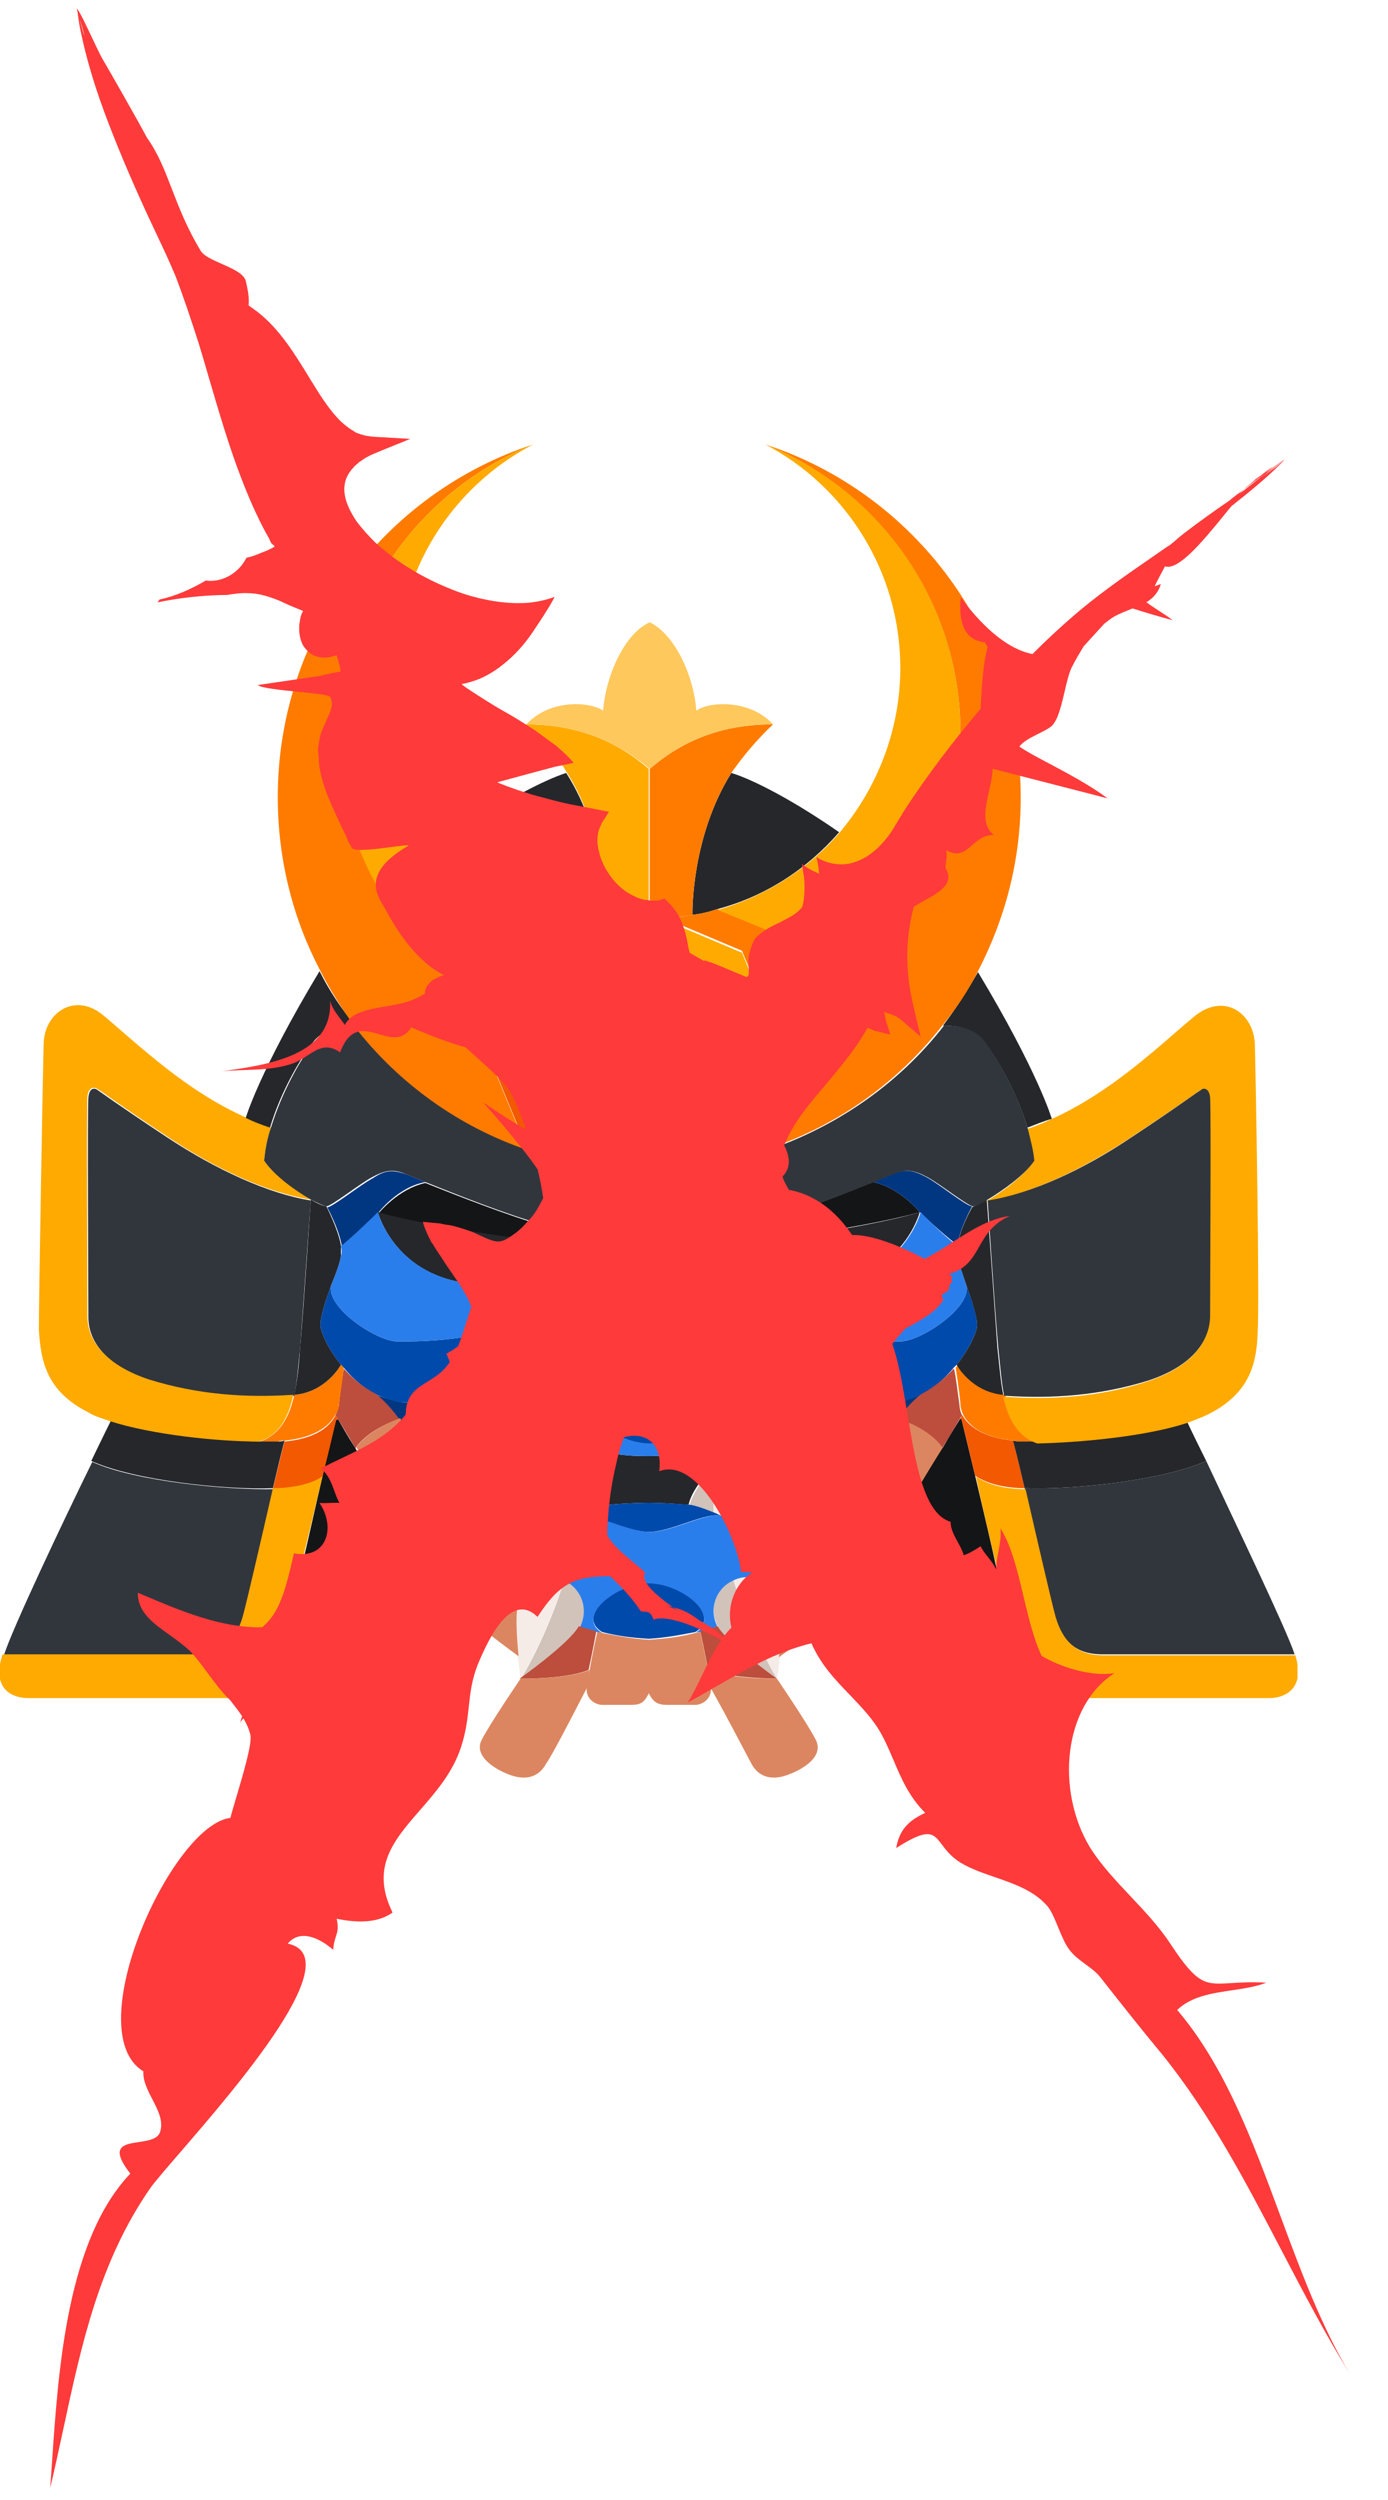<svg width="25" height="45" viewBox="0 0 25 45" fill="none" xmlns="http://www.w3.org/2000/svg">
<g clip-path="url(#clip0_1580_18967)">
<path d="M9.621 25.755C9.813 25.755 9.988 25.808 10.163 25.878C10.041 26.49 9.831 26.945 9.411 27.172C9.534 26.402 9.411 25.773 9.411 25.773C9.499 25.755 9.551 25.755 9.621 25.755Z" fill="#D1C2BA"/>
<path d="M10.408 26.367C10.653 26.49 10.898 26.84 10.95 27.085C10.828 27.102 10.671 27.155 10.513 27.225C10.548 26.822 10.408 26.367 10.408 26.367Z" fill="#D1C2BA"/>
<path d="M12.962 26.367C12.962 26.367 12.822 26.822 12.857 27.225C12.682 27.155 12.542 27.102 12.42 27.085C12.49 26.857 12.735 26.49 12.962 26.367Z" fill="#D1C2BA"/>
<path d="M13.207 25.86C13.382 25.79 13.557 25.738 13.749 25.738C13.819 25.738 13.889 25.738 13.942 25.755C13.942 25.755 13.819 26.385 13.942 27.154C13.539 26.927 13.312 26.49 13.207 25.86Z" fill="#D1C2BA"/>
<path d="M13.994 30.216C13.994 30.216 13.102 29.586 12.927 29.271C12.927 29.271 12.91 29.254 12.91 29.236C12.77 28.921 12.91 28.571 13.207 28.431C13.207 28.449 13.504 29.393 13.994 30.216Z" fill="#D1C2BA"/>
<path d="M10.163 28.449C10.478 28.589 10.601 28.956 10.461 29.254C10.461 29.271 10.443 29.271 10.443 29.289C10.268 29.604 9.376 30.233 9.376 30.233C9.883 29.394 10.163 28.449 10.163 28.449Z" fill="#D1C2BA"/>
<path d="M14.047 29.814C14.029 30.041 13.994 30.216 13.994 30.216C13.504 29.394 13.207 28.432 13.207 28.432C13.452 28.327 13.732 28.379 13.907 28.572C13.959 28.624 13.977 28.677 14.012 28.729C14.012 28.729 14.012 28.746 14.029 28.764C14.099 28.974 14.082 29.464 14.047 29.814Z" fill="#F5ECE7"/>
<path d="M10.163 28.449C10.163 28.449 9.866 29.394 9.376 30.233C9.376 30.233 9.359 30.058 9.324 29.814C9.289 29.464 9.271 28.991 9.341 28.782C9.341 28.764 9.341 28.764 9.359 28.747C9.394 28.694 9.429 28.624 9.464 28.589C9.639 28.397 9.918 28.327 10.163 28.449Z" fill="#F5ECE7"/>
<path d="M10.408 26.367C10.408 26.367 10.548 26.822 10.513 27.225C10.461 27.242 10.408 27.277 10.356 27.294C10.251 27.347 10.128 27.399 10.023 27.434C10.198 26.84 10.408 26.367 10.408 26.367Z" fill="#F5ECE7"/>
<path d="M12.857 27.225C12.822 26.822 12.962 26.367 12.962 26.367C12.962 26.367 13.172 26.84 13.364 27.434C13.259 27.382 13.137 27.329 13.032 27.294C12.962 27.277 12.91 27.242 12.857 27.225Z" fill="#F5ECE7"/>
<path d="M13.942 27.154C13.819 26.385 13.942 25.755 13.942 25.755C14.187 25.79 14.344 25.913 14.554 26.192C14.554 26.21 14.152 26.77 13.942 27.154Z" fill="#F5ECE7"/>
<path d="M9.429 27.154C9.236 26.77 8.816 26.192 8.816 26.192C9.044 25.913 9.184 25.79 9.429 25.755C9.429 25.755 9.551 26.385 9.429 27.154Z" fill="#F5ECE7"/>
<path d="M16.566 21.819C15.446 22.134 13.225 22.396 12.997 22.431C12.997 22.431 13.155 22.204 13.277 22.116C13.382 22.099 13.487 22.064 13.592 22.047C14.239 21.872 15.201 21.487 15.726 21.277C16.216 21.382 16.566 21.819 16.566 21.819Z" fill="#141517"/>
<path d="M10.391 22.449C10.146 22.414 7.942 22.152 6.822 21.837C6.822 21.837 7.172 21.399 7.662 21.294C8.187 21.504 9.166 21.889 9.796 22.064C9.901 22.099 10.006 22.117 10.111 22.134C10.233 22.221 10.391 22.449 10.391 22.449Z" fill="#141517"/>
<path d="M6.805 21.819C7.924 22.134 10.146 22.397 10.373 22.432C10.373 22.432 9.848 23.201 8.589 23.114C7.12 23.026 6.805 21.819 6.805 21.819Z" fill="#25272B"/>
<path d="M16.566 21.819C16.566 21.819 16.251 23.026 14.781 23.114C13.942 23.166 13.417 22.834 13.172 22.624C13.05 22.519 12.997 22.432 12.997 22.432C13.242 22.397 15.446 22.152 16.566 21.819Z" fill="#25272B"/>
<path d="M10.688 26.07C11.055 26.192 11.335 26.21 11.685 26.21C12.035 26.21 12.315 26.192 12.682 26.07C12.857 26.017 13.032 25.93 13.19 25.86C13.312 26.472 13.522 26.927 13.942 27.155C14.134 26.77 14.554 26.192 14.554 26.192C14.816 26.525 14.974 26.875 14.974 26.875C14.974 26.875 14.607 27.504 13.942 27.644C13.819 27.627 13.592 27.539 13.347 27.434C13.172 26.84 12.945 26.367 12.945 26.367C12.717 26.49 12.455 26.84 12.402 27.085C12.385 27.085 12.385 27.085 12.367 27.085C11.983 27.05 11.668 27.05 11.668 27.05C11.668 27.05 11.37 27.05 10.968 27.085C10.95 27.085 10.95 27.085 10.933 27.085C10.863 26.84 10.618 26.472 10.391 26.367C10.391 26.367 10.181 26.84 9.988 27.434C9.743 27.539 9.516 27.627 9.394 27.644C8.729 27.504 8.362 26.875 8.362 26.875C8.362 26.875 8.519 26.542 8.781 26.192C8.781 26.192 9.184 26.77 9.394 27.155C9.796 26.927 10.023 26.49 10.146 25.86C10.338 25.93 10.513 26.017 10.688 26.07Z" fill="#25272B"/>
<path d="M13.924 28.589C13.924 28.589 13.767 28.362 13.609 28.012C13.994 28.257 14.431 28.466 14.659 28.327C14.519 28.449 14.309 28.607 14.047 28.764C14.047 28.746 14.047 28.746 14.029 28.729C13.994 28.694 13.959 28.624 13.924 28.589Z" fill="#003780"/>
<path d="M9.464 28.589C9.429 28.641 9.394 28.694 9.359 28.746C9.359 28.746 9.359 28.764 9.341 28.781C9.079 28.624 8.869 28.466 8.729 28.344C8.956 28.466 9.394 28.274 9.778 28.029C9.604 28.361 9.464 28.589 9.464 28.589Z" fill="#003780"/>
<path d="M7.26 25.248C8.484 25.248 9.359 24.391 9.359 24.391L9.184 24.968C9.184 24.968 8.449 25.545 8.152 25.878C7.837 26.21 7.732 26.612 7.819 26.857C7.609 26.437 7.4 26.017 7.33 25.825C7.295 25.738 7.242 25.633 7.19 25.563C6.997 25.265 6.77 25.108 6.77 25.108C6.91 25.16 7.085 25.213 7.26 25.248Z" fill="#003780"/>
<path d="M16.111 25.248C16.286 25.213 16.461 25.16 16.601 25.09C16.601 25.09 16.373 25.265 16.181 25.545C16.128 25.633 16.076 25.72 16.041 25.808C15.971 26 15.761 26.42 15.551 26.84C15.639 26.595 15.534 26.192 15.219 25.86C14.904 25.528 14.187 24.951 14.187 24.951L14.012 24.373C14.012 24.391 14.886 25.248 16.111 25.248Z" fill="#003780"/>
<path d="M7.312 21.137C7.365 21.154 7.487 21.207 7.662 21.277C7.172 21.364 6.822 21.819 6.822 21.819C6.822 21.819 6.455 22.186 6.158 22.431C6.105 22.116 5.895 21.732 5.895 21.732C5.983 21.732 6.49 21.329 6.717 21.207C6.927 21.067 7.067 21.049 7.312 21.137Z" fill="#003780"/>
<path d="M16.566 21.819C16.566 21.819 16.216 21.382 15.726 21.277C15.901 21.207 16.023 21.155 16.076 21.137C16.303 21.032 16.461 21.067 16.688 21.19C16.916 21.312 17.405 21.714 17.51 21.714C17.51 21.714 17.283 22.117 17.248 22.414C16.95 22.187 16.566 21.819 16.566 21.819Z" fill="#003780"/>
<path d="M11.685 28.484C12.262 28.484 13.015 29.079 12.525 29.376C12.262 29.428 11.982 29.481 11.685 29.498C11.388 29.481 11.108 29.446 10.845 29.376C10.356 29.079 11.108 28.484 11.685 28.484Z" fill="#004AAB"/>
<path d="M11.685 27.574C11.265 27.574 10.618 27.189 10.356 27.294C10.408 27.277 10.461 27.242 10.513 27.224C10.688 27.154 10.828 27.102 10.95 27.084C10.968 27.084 10.968 27.084 10.986 27.084C11.37 27.05 11.685 27.05 11.685 27.05C11.685 27.05 12 27.05 12.385 27.084C12.402 27.084 12.402 27.084 12.42 27.084C12.542 27.102 12.682 27.154 12.857 27.224C12.91 27.242 12.962 27.277 13.015 27.294C12.752 27.189 12.105 27.574 11.685 27.574Z" fill="#004AAB"/>
<path d="M11.195 25.545C11.458 25.65 11.685 25.598 11.685 25.598C11.685 25.598 11.912 25.65 12.175 25.545C12.437 25.44 12.875 25.038 12.997 25.003C13.12 24.968 13.819 25.055 13.872 25.003C13.907 24.968 14.064 24.723 14.029 24.391L14.204 24.968C14.204 24.968 14.099 25.143 13.959 25.318C13.609 25.318 13.225 25.283 13.155 25.283C13.085 25.283 12.385 26 11.703 26.017C11.02 26 10.321 25.283 10.251 25.283C10.181 25.283 9.796 25.3 9.446 25.318C9.306 25.16 9.201 24.968 9.201 24.968L9.376 24.391C9.341 24.741 9.481 24.985 9.534 25.003C9.586 25.055 10.286 24.968 10.408 25.003C10.496 25.055 10.933 25.458 11.195 25.545Z" fill="#004AAB"/>
<path d="M12.997 22.449C12.752 22.484 12.07 23.009 11.685 23.131C11.44 23.044 11.091 22.816 10.793 22.641C10.618 22.536 10.461 22.449 10.373 22.449C10.373 22.449 10.233 22.221 10.093 22.134C10.863 22.291 11.685 22.274 11.685 22.274C11.685 22.274 12.49 22.274 13.277 22.134C13.137 22.221 12.997 22.449 12.997 22.449Z" fill="#004AAB"/>
<path d="M10.513 22.939C10.758 23.149 10.881 23.569 10.898 23.831C10.671 23.638 10.286 23.498 9.971 23.569C10.356 23.446 10.513 23.341 10.513 22.939Z" fill="#004AAB"/>
<path d="M13.417 23.569C13.102 23.498 12.717 23.638 12.472 23.831C12.49 23.569 12.612 23.149 12.857 22.939C12.857 23.341 13.015 23.446 13.417 23.569Z" fill="#004AAB"/>
<path d="M16.618 25.09C16.478 25.16 16.303 25.23 16.128 25.248C14.904 25.248 14.029 24.391 14.029 24.391C14.012 24.251 13.977 24.093 13.872 23.918C13.819 23.813 13.732 23.726 13.644 23.673C14.729 24.146 15.848 24.146 16.216 24.146C16.583 24.146 17.51 23.533 17.405 23.131C17.51 23.428 17.615 23.726 17.598 23.883C17.58 24.006 17.458 24.286 17.23 24.566C17.213 24.583 17.195 24.601 17.178 24.618C17.038 24.793 16.846 24.968 16.618 25.09Z" fill="#004AAB"/>
<path d="M5.965 23.131C5.86 23.533 6.787 24.146 7.155 24.146C7.522 24.146 8.641 24.163 9.726 23.673C9.639 23.726 9.569 23.813 9.499 23.918C9.411 24.093 9.359 24.233 9.341 24.391C9.341 24.391 8.467 25.248 7.242 25.248C7.067 25.213 6.892 25.16 6.752 25.09C6.525 24.968 6.332 24.793 6.192 24.618C6.175 24.601 6.158 24.583 6.14 24.566C5.913 24.286 5.79 24.006 5.773 23.883C5.755 23.726 5.86 23.428 5.965 23.131Z" fill="#004AAB"/>
<path d="M12.525 29.393C13.015 29.079 12.262 28.501 11.685 28.501C11.108 28.501 10.356 29.096 10.845 29.393C10.81 29.393 10.776 29.376 10.741 29.376C10.636 29.358 10.548 29.323 10.443 29.288C10.443 29.288 10.461 29.271 10.461 29.254C10.601 28.939 10.461 28.589 10.163 28.449C9.918 28.344 9.639 28.396 9.464 28.589C9.464 28.589 9.621 28.361 9.778 28.012C9.394 28.256 8.956 28.466 8.729 28.326C8.624 28.221 8.536 28.151 8.502 28.081C8.379 27.924 8.082 27.364 7.819 26.822C7.732 26.577 7.837 26.175 8.152 25.843C8.467 25.51 9.184 24.933 9.184 24.933C9.184 24.933 9.289 25.108 9.429 25.283C9.778 25.283 10.163 25.248 10.233 25.248C10.303 25.248 11.003 25.965 11.685 25.982C12.367 25.965 13.067 25.248 13.137 25.248C13.207 25.248 13.592 25.265 13.942 25.283C14.082 25.125 14.187 24.933 14.187 24.933C14.187 24.933 14.904 25.51 15.219 25.843C15.534 26.175 15.639 26.577 15.551 26.822C15.271 27.364 14.974 27.924 14.869 28.081C14.834 28.134 14.746 28.221 14.641 28.326C14.414 28.466 13.977 28.256 13.592 28.012C13.749 28.361 13.907 28.589 13.907 28.589C13.732 28.396 13.452 28.326 13.207 28.449C12.892 28.589 12.77 28.956 12.91 29.254C12.91 29.271 12.91 29.271 12.927 29.288C12.822 29.323 12.735 29.341 12.63 29.376C12.595 29.376 12.56 29.376 12.525 29.393ZM11.685 26.21C11.335 26.21 11.055 26.192 10.688 26.07C10.513 26.017 10.338 25.93 10.181 25.86C10.006 25.79 9.831 25.738 9.639 25.738C9.569 25.738 9.499 25.738 9.446 25.755C9.201 25.79 9.044 25.913 8.834 26.192C8.571 26.525 8.414 26.875 8.414 26.875C8.414 26.875 8.781 27.504 9.446 27.644C9.569 27.627 9.796 27.539 10.041 27.434C10.146 27.382 10.268 27.329 10.373 27.294C10.636 27.189 11.283 27.574 11.703 27.574C12.123 27.574 12.77 27.189 13.032 27.294C13.137 27.347 13.259 27.399 13.364 27.434C13.609 27.539 13.837 27.627 13.959 27.644C14.624 27.504 14.991 26.875 14.991 26.875C14.991 26.875 14.834 26.542 14.572 26.192C14.344 25.913 14.204 25.79 13.959 25.755C13.907 25.755 13.837 25.738 13.767 25.738C13.574 25.738 13.399 25.79 13.225 25.86C13.05 25.93 12.892 26 12.717 26.07C12.315 26.192 12.035 26.21 11.685 26.21Z" fill="#2A7EEB"/>
<path d="M17.405 23.131C17.335 22.921 17.265 22.729 17.248 22.607C17.23 22.554 17.23 22.484 17.248 22.432C16.95 22.204 16.583 21.819 16.583 21.819C16.583 21.819 16.268 23.026 14.799 23.114C13.959 23.166 13.434 22.834 13.19 22.624C13.067 22.519 13.015 22.432 13.015 22.432C12.77 22.467 12.088 22.991 11.703 23.114C11.458 23.026 11.108 22.799 10.81 22.624C10.636 22.519 10.478 22.432 10.391 22.432C10.391 22.432 9.866 23.201 8.606 23.114C7.12 23.026 6.805 21.819 6.805 21.819C6.805 21.819 6.437 22.187 6.14 22.432C6.157 22.502 6.157 22.554 6.14 22.607C6.122 22.729 6.052 22.921 5.965 23.131C5.86 23.534 6.787 24.146 7.155 24.146C7.522 24.146 8.641 24.163 9.726 23.674C9.638 23.726 9.569 23.814 9.499 23.919C9.411 24.093 9.359 24.233 9.341 24.391C9.306 24.741 9.446 24.985 9.499 25.003C9.551 25.055 10.251 24.968 10.373 25.003C10.496 25.038 10.915 25.44 11.195 25.545C11.458 25.65 11.685 25.598 11.685 25.598C11.685 25.598 11.912 25.65 12.175 25.545C12.437 25.44 12.875 25.038 12.997 25.003C13.12 24.968 13.819 25.055 13.872 25.003C13.907 24.968 14.064 24.723 14.029 24.391C14.012 24.251 13.977 24.093 13.872 23.919C13.819 23.814 13.732 23.726 13.644 23.674C14.729 24.146 15.848 24.146 16.216 24.146C16.583 24.146 17.51 23.534 17.405 23.131ZM9.971 23.569C10.373 23.429 10.531 23.341 10.531 22.939C10.775 23.149 10.898 23.569 10.915 23.831C10.671 23.639 10.286 23.499 9.971 23.569ZM12.472 23.831C12.49 23.569 12.612 23.149 12.857 22.939C12.857 23.341 13.015 23.429 13.417 23.569C13.085 23.499 12.717 23.639 12.472 23.831Z" fill="#2A7EEB"/>
<path d="M6.77 25.09C6.77 25.09 6.997 25.265 7.19 25.545C7.19 25.545 6.647 25.703 6.402 26.07C6.262 25.825 6.14 25.633 6.088 25.545C6.07 25.51 6.053 25.493 6.053 25.493H6.035C6.07 25.423 6.088 25.353 6.105 25.3C6.122 25.073 6.192 24.636 6.192 24.636C6.332 24.793 6.525 24.968 6.77 25.09Z" fill="#BD4D3C"/>
<path d="M17.283 25.3C17.283 25.353 17.3 25.423 17.335 25.493H17.318C17.318 25.493 17.3 25.51 17.283 25.545C17.23 25.633 17.125 25.825 16.968 26.07C16.723 25.72 16.181 25.545 16.181 25.545C16.373 25.248 16.601 25.09 16.601 25.09C16.828 24.968 17.02 24.81 17.178 24.636C17.195 24.618 17.248 25.055 17.283 25.3Z" fill="#BD4D3C"/>
<path d="M12.927 29.271C13.102 29.586 13.994 30.216 13.994 30.216C13.05 30.198 12.752 30.058 12.752 30.058C12.7 29.744 12.612 29.359 12.612 29.359C12.735 29.341 12.822 29.306 12.927 29.271Z" fill="#BD4D3C"/>
<path d="M10.741 29.359C10.741 29.359 10.671 29.744 10.601 30.058C10.601 30.058 10.303 30.216 9.359 30.216C9.359 30.216 10.251 29.586 10.426 29.271C10.548 29.306 10.653 29.341 10.741 29.359Z" fill="#BD4D3C"/>
<path d="M9.341 29.813C9.341 29.813 8.204 28.991 7.994 28.676C7.977 28.641 7.942 28.589 7.889 28.501C7.767 28.309 7.574 27.994 7.365 27.644C7.05 27.119 6.682 26.49 6.42 26.052C6.665 25.703 7.207 25.528 7.207 25.528C7.26 25.615 7.312 25.703 7.347 25.79C7.417 25.982 7.627 26.402 7.837 26.822C8.117 27.364 8.414 27.924 8.519 28.081C8.554 28.134 8.642 28.221 8.746 28.326C8.886 28.449 9.096 28.606 9.359 28.764C9.271 28.974 9.306 29.463 9.341 29.813Z" fill="#DB8660"/>
<path d="M16.198 25.545C16.198 25.545 16.741 25.703 16.985 26.07C16.723 26.507 16.356 27.137 16.023 27.662C15.813 28.012 15.621 28.326 15.499 28.519C15.446 28.606 15.411 28.659 15.394 28.694C15.184 29.009 14.029 29.831 14.029 29.831C14.064 29.481 14.099 29.009 14.012 28.799C14.274 28.641 14.484 28.484 14.624 28.361C14.729 28.256 14.816 28.187 14.851 28.117C14.956 27.959 15.271 27.399 15.534 26.857C15.743 26.437 15.936 26.017 16.023 25.825C16.093 25.72 16.146 25.633 16.198 25.545Z" fill="#DB8660"/>
<path d="M14.694 31.318C14.834 31.598 14.519 31.825 14.187 31.948C13.854 32.07 13.644 31.948 13.539 31.755C13.434 31.563 13.12 30.951 12.805 30.391C12.805 30.321 12.787 30.198 12.752 30.058C12.752 30.058 13.05 30.216 13.994 30.216C13.994 30.216 14.554 31.038 14.694 31.318Z" fill="#DB8660"/>
<path d="M10.846 29.393C11.108 29.446 11.388 29.498 11.685 29.516C11.983 29.498 12.262 29.463 12.525 29.393C12.56 29.393 12.595 29.376 12.612 29.376C12.612 29.376 12.7 29.761 12.752 30.076C12.77 30.216 12.787 30.356 12.805 30.408C12.805 30.601 12.63 30.688 12.525 30.688C12.42 30.688 12.175 30.688 12.018 30.688C11.86 30.688 11.773 30.653 11.685 30.478C11.598 30.67 11.51 30.688 11.353 30.688C11.195 30.688 10.933 30.688 10.846 30.688C10.741 30.688 10.566 30.601 10.566 30.408C10.566 30.338 10.583 30.216 10.618 30.076C10.671 29.761 10.758 29.376 10.758 29.376C10.776 29.376 10.811 29.376 10.846 29.393Z" fill="#DB8660"/>
<path d="M10.618 30.058C10.601 30.198 10.583 30.338 10.566 30.391C10.268 30.968 9.953 31.58 9.831 31.755C9.726 31.948 9.516 32.07 9.184 31.948C8.851 31.825 8.536 31.58 8.676 31.318C8.816 31.038 9.376 30.216 9.376 30.216C10.321 30.216 10.618 30.058 10.618 30.058Z" fill="#DB8660"/>
<path d="M17.318 25.545C17.318 25.545 17.423 25.982 17.563 26.56C17.685 27.084 17.843 27.732 17.965 28.309C17.178 27.872 16.461 27.714 16.023 27.644C16.338 27.119 16.706 26.49 16.985 26.052C17.125 25.808 17.248 25.615 17.3 25.528L17.318 25.545Z" fill="#141517"/>
<path d="M5.808 26.577C5.93 26.035 6.035 25.633 6.053 25.563L6.087 25.545C6.14 25.633 6.245 25.825 6.402 26.07C6.665 26.507 7.032 27.137 7.347 27.662C6.91 27.732 6.175 27.889 5.405 28.326C5.545 27.749 5.685 27.102 5.808 26.577Z" fill="#141517"/>
<path d="M7.347 27.662C7.557 28.012 7.749 28.327 7.872 28.519C7.872 28.519 6.507 28.537 5.143 29.446C5.213 29.166 5.3 28.764 5.405 28.327C6.175 27.889 6.91 27.732 7.347 27.662Z" fill="#F25900"/>
<path d="M17.983 28.327C18.087 28.764 18.175 29.166 18.245 29.446C16.881 28.519 15.516 28.519 15.516 28.519C15.639 28.327 15.831 28.012 16.041 27.662C16.461 27.732 17.195 27.889 17.983 28.327Z" fill="#F25900"/>
<path d="M17.335 25.475C17.44 25.668 17.703 25.877 18.245 25.93C18.315 26.192 18.385 26.49 18.455 26.787C18.437 26.787 18.402 26.787 18.385 26.787C18 26.77 17.738 26.682 17.563 26.56C17.423 25.965 17.318 25.545 17.318 25.545H17.283C17.318 25.51 17.318 25.493 17.335 25.475Z" fill="#F25900"/>
<path d="M6.053 25.563C6.035 25.633 5.948 26.035 5.808 26.577C5.633 26.7 5.37 26.787 4.986 26.805C4.968 26.805 4.933 26.805 4.916 26.805C4.986 26.507 5.055 26.21 5.125 25.948C5.685 25.895 5.93 25.685 6.035 25.493H6.053C6.053 25.493 6.07 25.51 6.088 25.545L6.053 25.563Z" fill="#F25900"/>
<path d="M6.192 24.618C6.192 24.618 6.14 25.055 6.105 25.283C6.105 25.335 6.088 25.405 6.035 25.475C5.93 25.668 5.668 25.878 5.125 25.93C5.09 25.93 5.038 25.93 5.003 25.948C4.916 25.948 4.811 25.948 4.688 25.948C5.038 25.825 5.213 25.51 5.3 25.108C5.878 25.055 6.14 24.566 6.14 24.566C6.157 24.583 6.175 24.601 6.192 24.618Z" fill="#FF7B00"/>
<path d="M18.385 25.948C18.332 25.948 18.297 25.948 18.262 25.93C17.703 25.878 17.458 25.668 17.353 25.475C17.318 25.405 17.3 25.335 17.3 25.283C17.283 25.055 17.213 24.618 17.213 24.618C17.23 24.601 17.248 24.583 17.265 24.566C17.265 24.566 17.528 25.055 18.105 25.108C18.192 25.51 18.35 25.825 18.717 25.948C18.577 25.948 18.472 25.948 18.385 25.948Z" fill="#FF7B00"/>
<path d="M6.14 22.606C6.122 22.729 6.052 22.921 5.965 23.131C5.86 23.428 5.755 23.726 5.773 23.883C5.79 24.006 5.913 24.286 6.14 24.566C6.14 24.566 5.878 25.055 5.3 25.108C5.353 24.863 5.388 24.566 5.405 24.268C5.475 23.498 5.598 21.592 5.598 21.592C5.738 21.679 5.843 21.714 5.878 21.714C5.878 21.714 6.087 22.117 6.14 22.414C6.14 22.501 6.14 22.554 6.14 22.606Z" fill="#25272B"/>
<path d="M17.773 21.592C17.773 21.592 17.913 23.516 17.965 24.268C18 24.566 18.017 24.845 18.07 25.108C17.493 25.055 17.23 24.566 17.23 24.566C17.458 24.286 17.58 24.006 17.598 23.883C17.615 23.743 17.51 23.428 17.405 23.131C17.335 22.921 17.265 22.729 17.248 22.606C17.23 22.554 17.23 22.484 17.248 22.431C17.283 22.117 17.51 21.732 17.51 21.732C17.528 21.714 17.633 21.679 17.773 21.592Z" fill="#25272B"/>
<path d="M18.385 25.947C18.472 25.947 18.577 25.947 18.682 25.947C19.452 25.947 20.607 25.825 21.376 25.58C21.376 25.58 21.516 25.878 21.726 26.297C20.956 26.647 19.312 26.822 18.455 26.787C18.385 26.49 18.315 26.192 18.245 25.93C18.297 25.947 18.332 25.947 18.385 25.947Z" fill="#25272B"/>
<path d="M5.125 25.93C5.055 26.192 4.986 26.49 4.916 26.787C4.058 26.822 2.414 26.647 1.644 26.297C1.854 25.86 1.994 25.58 1.994 25.58C2.746 25.825 3.918 25.93 4.688 25.947C4.793 25.947 4.898 25.947 5.003 25.947C5.038 25.947 5.09 25.947 5.125 25.93Z" fill="#25272B"/>
<path d="M1.749 19.615C1.802 19.65 2.134 19.895 3.009 20.472C3.883 21.05 4.828 21.487 5.598 21.609C5.598 21.609 5.458 23.534 5.405 24.286C5.37 24.583 5.353 24.863 5.3 25.125C5.283 25.125 5.283 25.125 5.265 25.125C4.478 25.178 3.586 25.143 2.694 24.846C1.959 24.601 1.592 24.181 1.592 23.709C1.592 23.236 1.574 19.93 1.592 19.755C1.609 19.58 1.697 19.58 1.749 19.615Z" fill="#31363D"/>
<path d="M1.662 26.315C2.432 26.665 4.076 26.822 4.933 26.805C4.706 27.802 4.461 28.851 4.408 29.044C4.303 29.446 4.093 29.796 3.534 29.796C3.026 29.796 0.787 29.796 0.07 29.796C0.21 29.341 1.137 27.382 1.662 26.315Z" fill="#31363D"/>
<path d="M23.318 29.778C22.601 29.778 20.361 29.778 19.854 29.778C19.294 29.778 19.085 29.446 18.98 29.026C18.927 28.834 18.682 27.784 18.455 26.787C19.312 26.822 20.956 26.647 21.726 26.297C22.233 27.382 23.178 29.341 23.318 29.778Z" fill="#31363D"/>
<path d="M23.335 29.813C23.493 30.321 23.23 30.566 22.846 30.566C22.443 30.566 19.767 30.566 19.207 30.566C18.647 30.566 18.437 30.233 18.332 29.813C18.315 29.761 18.28 29.621 18.245 29.446C18.175 29.166 18.087 28.764 17.983 28.326C17.843 27.749 17.685 27.102 17.58 26.577C17.755 26.7 18 26.787 18.402 26.805C18.42 26.805 18.455 26.805 18.472 26.805C18.7 27.802 18.945 28.851 18.997 29.044C19.102 29.446 19.312 29.796 19.872 29.796C20.379 29.796 22.618 29.796 23.335 29.796C23.318 29.796 23.335 29.796 23.335 29.813Z" fill="#FFAA00"/>
<path d="M5.808 26.577C5.685 27.102 5.528 27.749 5.388 28.326C5.283 28.764 5.195 29.166 5.125 29.446C5.09 29.621 5.055 29.761 5.038 29.813C4.933 30.216 4.723 30.566 4.163 30.566C3.604 30.566 0.91 30.566 0.525 30.566C0.123 30.566 -0.122 30.321 0.035 29.813C0.035 29.813 0.035 29.796 0.053 29.778C0.77 29.778 3.009 29.778 3.516 29.778C4.076 29.778 4.286 29.446 4.391 29.026C4.443 28.834 4.688 27.784 4.916 26.787C4.933 26.787 4.968 26.787 4.985 26.787C5.388 26.77 5.65 26.682 5.808 26.577Z" fill="#FFAA00"/>
<path d="M5.598 21.592C4.81 21.469 3.866 21.032 3.009 20.455C2.134 19.878 1.819 19.633 1.749 19.598C1.697 19.563 1.592 19.563 1.574 19.738C1.557 19.913 1.574 23.219 1.574 23.691C1.574 24.163 1.942 24.583 2.676 24.828C3.569 25.108 4.443 25.16 5.248 25.108C5.265 25.108 5.265 25.108 5.283 25.108C5.195 25.51 5.038 25.825 4.671 25.948C3.901 25.948 2.746 25.825 1.977 25.58C1.837 25.528 1.697 25.493 1.592 25.423C0.822 25.038 0.735 24.478 0.7 23.936C0.7 23.411 0.77 19.335 0.787 18.776C0.805 18.216 1.364 17.848 1.872 18.286C2.501 18.811 3.341 19.633 4.443 20.122C4.583 20.192 4.723 20.245 4.88 20.297C4.81 20.507 4.776 20.7 4.758 20.892C4.933 21.154 5.335 21.434 5.598 21.592Z" fill="#FFAA00"/>
<path d="M22.601 18.776C22.618 19.335 22.688 23.411 22.653 23.971C22.636 24.513 22.531 25.073 21.761 25.458C21.656 25.51 21.516 25.563 21.376 25.615C20.624 25.86 19.452 25.965 18.682 25.983C18.332 25.86 18.157 25.545 18.07 25.143C18.087 25.143 18.087 25.143 18.105 25.143C18.892 25.195 19.784 25.16 20.676 24.863C21.411 24.618 21.779 24.198 21.779 23.726C21.779 23.254 21.796 19.948 21.779 19.773C21.761 19.598 21.674 19.598 21.604 19.633C21.551 19.668 21.219 19.913 20.344 20.49C19.469 21.067 18.525 21.504 17.755 21.627C18.035 21.469 18.42 21.189 18.595 20.927C18.577 20.735 18.542 20.525 18.472 20.332C18.63 20.28 18.77 20.227 18.91 20.157C20.012 19.668 20.851 18.846 21.481 18.321C22.023 17.848 22.566 18.216 22.601 18.776Z" fill="#FFAA00"/>
<path d="M18.507 20.297C18.315 19.668 17.965 19.038 17.703 18.723C17.545 18.531 17.283 18.461 16.985 18.461C17.213 18.163 17.423 17.831 17.615 17.498C18.7 19.3 18.945 20.14 18.945 20.14C18.805 20.175 18.647 20.245 18.507 20.297Z" fill="#25272B"/>
<path d="M5.668 18.723C5.423 19.02 5.055 19.65 4.863 20.297C4.706 20.245 4.566 20.192 4.426 20.122C4.426 20.122 4.671 19.283 5.755 17.481C5.93 17.831 6.14 18.146 6.385 18.443C6.087 18.46 5.843 18.53 5.668 18.723Z" fill="#25272B"/>
<path d="M10.198 13.913C10.933 15.067 10.898 16.397 10.898 16.466C10.741 16.449 10.601 16.414 10.443 16.362C9.586 16.117 8.816 15.627 8.257 14.98C9.061 14.42 9.813 14.035 10.198 13.913Z" fill="#25272B"/>
<path d="M12.472 16.466C12.472 16.397 12.455 15.067 13.172 13.913C13.574 14.035 14.309 14.42 15.114 14.98C14.537 15.644 13.784 16.134 12.927 16.362C12.77 16.414 12.63 16.449 12.472 16.466Z" fill="#25272B"/>
<path d="M18.507 20.297C18.56 20.507 18.612 20.7 18.63 20.892C18.455 21.155 18.052 21.434 17.79 21.592C17.65 21.679 17.545 21.714 17.528 21.714C17.44 21.714 16.933 21.312 16.706 21.19C16.478 21.067 16.321 21.032 16.093 21.137C16.041 21.155 15.918 21.207 15.743 21.277C15.219 21.487 14.239 21.872 13.609 22.047C13.504 22.082 13.399 22.099 13.294 22.117C12.525 22.274 11.703 22.257 11.703 22.257C11.703 22.257 10.898 22.257 10.111 22.117C10.006 22.099 9.901 22.064 9.796 22.047C9.149 21.872 8.187 21.487 7.662 21.277C7.487 21.207 7.364 21.155 7.312 21.137C7.085 21.032 6.927 21.067 6.7 21.19C6.472 21.312 5.965 21.714 5.878 21.714C5.843 21.714 5.738 21.662 5.598 21.592C5.318 21.434 4.933 21.155 4.758 20.892C4.776 20.7 4.811 20.49 4.881 20.297C5.073 19.668 5.423 19.038 5.685 18.723C5.843 18.531 6.105 18.461 6.402 18.461C7.19 19.475 8.274 20.262 9.516 20.682C10.093 20.875 10.706 20.997 11.335 21.032L11.703 21.19L12.07 21.032C12.7 20.997 13.312 20.875 13.889 20.682C15.131 20.245 16.216 19.475 17.003 18.461C17.3 18.461 17.563 18.531 17.72 18.723C17.948 19.02 18.315 19.65 18.507 20.297Z" fill="#31363D"/>
<path d="M13.924 13.038C13.627 13.318 13.382 13.615 13.172 13.912C12.455 15.067 12.472 16.396 12.472 16.466C12.297 16.501 12.105 16.519 11.912 16.536L11.703 16.449V13.842C12.42 13.213 13.207 13.038 13.924 13.038Z" fill="#FF7B00"/>
<path d="M11.685 19.265C11.685 20.822 10.268 20.245 11.37 19.143C10.268 20.245 9.691 18.828 11.248 18.828C9.691 18.828 10.268 17.411 11.37 18.513C10.268 17.411 11.685 16.834 11.685 18.391C11.685 16.834 13.102 17.411 12 18.513C13.102 17.411 13.679 18.828 12.123 18.828C13.679 18.828 13.102 20.245 12 19.143C13.102 20.227 11.685 20.822 11.685 19.265Z" fill="#F25900"/>
<path d="M14.064 18.81L13.872 18.356C14.029 18.286 14.204 18.216 14.361 18.128L14.641 18.828L13.872 20.7C13.294 20.892 12.682 21.015 12.053 21.049L13.364 20.507L14.064 18.81Z" fill="#F25900"/>
<path d="M10.006 20.49L11.318 21.032C10.688 20.997 10.076 20.875 9.499 20.682L8.729 18.811L9.026 18.111C9.184 18.198 9.341 18.268 9.516 18.338L9.324 18.793L10.006 20.49Z" fill="#F25900"/>
<path d="M11.913 16.536L13.364 17.149L13.872 18.373L14.064 18.828L13.364 20.507L12.053 21.05L11.685 21.207L11.318 21.05L10.006 20.507L9.306 18.828L9.499 18.373L10.006 17.149L11.458 16.536L11.668 16.449L11.913 16.536ZM11.685 18.373C11.685 16.816 10.268 17.394 11.37 18.496C10.268 17.394 9.691 18.811 11.248 18.811C9.691 18.811 10.268 20.227 11.37 19.125C10.268 20.227 11.685 20.822 11.685 19.248C11.685 20.805 13.102 20.227 12 19.125C13.102 20.227 13.679 18.811 12.123 18.811C13.679 18.811 13.102 17.394 12 18.496C13.102 17.411 11.685 16.816 11.685 18.373Z" fill="#FFAA00"/>
<path d="M10.915 16.466C11.108 16.501 11.283 16.519 11.475 16.536L10.023 17.149L9.516 18.373C9.359 18.303 9.184 18.216 9.026 18.146L9.604 16.746L10.461 16.396C10.601 16.414 10.758 16.449 10.915 16.466Z" fill="#FF7B00"/>
<path d="M12.472 16.466C12.63 16.449 12.77 16.414 12.927 16.362L13.784 16.711L14.362 18.111C14.204 18.198 14.047 18.268 13.872 18.338L13.364 17.114L11.913 16.502C12.105 16.537 12.28 16.502 12.472 16.466Z" fill="#FF7B00"/>
<path d="M17.3 13.195C17.3 10.834 15.831 8.822 13.784 8C16.461 8.875 18.385 11.394 18.385 14.35C18.385 15.487 18.105 16.536 17.615 17.481C17.44 17.831 17.23 18.146 16.985 18.443C16.198 19.458 15.114 20.245 13.872 20.665L14.641 18.793L14.362 18.093C16.111 17.166 17.3 15.312 17.3 13.195Z" fill="#FF7B00"/>
<path d="M5.003 14.35C5.003 11.376 6.927 8.875 9.604 8C7.539 8.822 6.087 10.834 6.087 13.195C6.087 15.329 7.277 17.184 9.026 18.128L8.729 18.828L9.499 20.7C8.257 20.28 7.172 19.493 6.385 18.478C6.157 18.146 5.948 17.831 5.773 17.481C5.283 16.554 5.003 15.487 5.003 14.35Z" fill="#FF7B00"/>
<path d="M9.604 8C8.152 8.752 7.155 10.274 7.155 12.023C7.155 13.16 7.574 14.192 8.257 14.997C8.834 15.662 9.586 16.152 10.443 16.379L9.586 16.729L9.009 18.128C7.26 17.184 6.07 15.329 6.07 13.195C6.088 10.834 7.539 8.822 9.604 8Z" fill="#FFAA00"/>
<path d="M16.216 12.023C16.216 10.274 15.219 8.752 13.784 8C15.848 8.822 17.3 10.834 17.3 13.195C17.3 15.329 16.111 17.184 14.361 18.128L13.784 16.729L12.927 16.379C13.784 16.134 14.554 15.644 15.114 14.997C15.796 14.192 16.216 13.143 16.216 12.023Z" fill="#FFAA00"/>
<path d="M11.475 16.536C11.283 16.536 11.091 16.501 10.916 16.466C10.916 16.396 10.933 15.067 10.216 13.912C10.023 13.598 9.779 13.3 9.446 13.055L9.464 13.038C10.181 13.038 10.968 13.213 11.685 13.842V16.449L11.475 16.536Z" fill="#FFAA00"/>
<path d="M13.924 13.038C13.207 13.038 12.42 13.213 11.703 13.843C10.968 13.213 10.181 13.038 9.481 13.038C9.918 12.566 10.653 12.636 10.863 12.793C10.915 12.128 11.265 11.394 11.703 11.201C12.14 11.411 12.49 12.128 12.542 12.793C12.735 12.636 13.487 12.566 13.924 13.038Z" fill="#FFC85C"/>
<path d="M21.796 19.755C21.814 19.93 21.796 23.236 21.796 23.709C21.779 24.181 21.429 24.601 20.694 24.846C19.802 25.125 18.927 25.178 18.122 25.125C18.105 25.125 18.087 25.125 18.087 25.125C18.035 24.881 18.018 24.583 17.983 24.286C17.913 23.516 17.79 21.609 17.79 21.609C18.577 21.487 19.522 21.05 20.379 20.472C21.254 19.895 21.569 19.65 21.639 19.615C21.674 19.58 21.779 19.58 21.796 19.755Z" fill="#31363D"/>
</g>
<path fill-rule="evenodd" clip-rule="evenodd" d="M6.131 18.34C6.057 18.242 5.97 18.126 5.945 18.01C6 18.989 4.853 19.167 3.999 19.282C4.135 19.27 4.268 19.265 4.4 19.261C4.684 19.252 4.962 19.243 5.251 19.15C5.363 19.112 5.456 19.052 5.543 18.995C5.727 18.877 5.883 18.775 6.126 18.942C6.306 18.464 6.57 18.541 6.829 18.616C7.041 18.678 7.251 18.738 7.409 18.494L7.425 18.501C7.674 18.605 8.063 18.768 8.381 18.849C8.411 18.877 8.442 18.905 8.474 18.933C8.634 19.076 8.806 19.229 8.972 19.389C8.991 19.412 9.012 19.434 9.033 19.456C9.093 19.52 9.154 19.584 9.191 19.657C9.252 19.764 9.306 19.88 9.352 20.006C9.396 20.112 9.437 20.221 9.475 20.334C9.262 20.211 9.006 20.051 8.7 19.842C8.7 19.842 9.358 20.572 9.684 21.05C9.725 21.224 9.76 21.397 9.784 21.567C9.783 21.57 9.781 21.573 9.78 21.575C9.7 21.728 9.622 21.876 9.508 21.98C9.434 22.067 9.359 22.142 9.272 22.204C9.185 22.266 9.098 22.328 9.023 22.341C8.922 22.366 8.792 22.306 8.653 22.241C8.587 22.21 8.519 22.178 8.452 22.154L8.451 22.154C8.34 22.117 8.228 22.08 8.116 22.055L8.016 22.042C7.967 22.03 7.917 22.018 7.88 22.018L7.618 21.993C7.628 22.051 7.653 22.109 7.675 22.161C7.681 22.176 7.688 22.19 7.693 22.204C7.697 22.212 7.701 22.22 7.705 22.23C7.714 22.252 7.725 22.277 7.743 22.303C7.755 22.341 7.78 22.378 7.793 22.39C7.83 22.456 7.875 22.522 7.916 22.583C7.929 22.602 7.942 22.621 7.954 22.639C8.017 22.741 8.084 22.838 8.151 22.933C8.19 22.989 8.228 23.044 8.265 23.099C8.352 23.236 8.439 23.385 8.489 23.522C8.464 23.595 8.44 23.672 8.415 23.751C8.364 23.913 8.311 24.08 8.253 24.231C8.234 24.243 8.222 24.252 8.209 24.262C8.197 24.271 8.184 24.28 8.166 24.293C8.147 24.305 8.125 24.318 8.103 24.33C8.082 24.343 8.06 24.355 8.041 24.367C8.054 24.392 8.063 24.417 8.072 24.442C8.082 24.467 8.091 24.492 8.103 24.517C8.097 24.523 8.091 24.532 8.085 24.541C8.079 24.551 8.072 24.56 8.066 24.566C7.963 24.707 7.83 24.789 7.705 24.867C7.496 24.996 7.308 25.113 7.308 25.462C6.991 25.847 6.596 26.036 6.141 26.254C6.024 26.31 5.903 26.368 5.778 26.431C5.917 26.546 5.97 26.693 6.022 26.836C6.049 26.911 6.076 26.985 6.114 27.053C6.058 27.047 5.996 27.05 5.934 27.053C5.872 27.056 5.809 27.059 5.754 27.053C6.052 27.488 5.89 28.072 5.294 27.96C5.132 28.682 5.02 29.042 4.722 29.291C3.977 29.303 3.267 29.002 2.559 28.701C2.534 28.69 2.509 28.68 2.484 28.669C2.475 29.017 2.758 29.218 3.056 29.431C3.185 29.523 3.316 29.617 3.429 29.726C3.534 29.837 3.635 29.973 3.738 30.112C3.866 30.285 3.998 30.464 4.15 30.609C4.172 30.639 4.195 30.668 4.218 30.697C4.269 30.762 4.318 30.826 4.361 30.895C4.341 30.945 4.329 30.995 4.325 31.012C4.331 30.996 4.354 30.964 4.386 30.932C4.436 31.019 4.485 31.119 4.51 31.23C4.546 31.375 4.373 31.958 4.251 32.367C4.205 32.521 4.167 32.651 4.15 32.722C3.093 32.847 1.402 36.564 2.583 37.285C2.572 37.455 2.659 37.623 2.745 37.789C2.847 37.987 2.949 38.183 2.882 38.379C2.839 38.506 2.667 38.532 2.501 38.557C2.225 38.598 1.967 38.637 2.347 39.125C1.21 40.319 1.051 42.645 0.939 44.292C0.928 44.463 0.916 44.627 0.905 44.782C0.988 44.429 1.064 44.076 1.14 43.725C1.468 42.199 1.788 40.711 2.707 39.386C2.787 39.273 2.982 39.048 3.233 38.757C4.274 37.552 6.293 35.215 5.182 34.985C5.405 34.724 5.741 34.873 6.002 35.097C6.007 34.99 6.029 34.923 6.049 34.862C6.077 34.774 6.101 34.699 6.064 34.538C6.375 34.6 6.773 34.637 7.071 34.426C6.669 33.612 7.091 33.127 7.563 32.585C7.849 32.257 8.152 31.909 8.302 31.454C8.395 31.171 8.42 30.939 8.444 30.715C8.472 30.458 8.499 30.212 8.626 29.913C8.812 29.477 9.21 28.644 9.682 29.104C10.068 28.508 10.341 28.371 10.988 28.371L11.013 28.396C11.212 28.582 11.386 28.769 11.535 28.992L11.547 29.005C11.563 29.007 11.578 29.008 11.593 29.009C11.67 29.014 11.729 29.018 11.771 29.154C12.021 29.054 12.618 29.308 12.99 29.521C12.859 29.712 12.752 29.934 12.647 30.151C12.562 30.326 12.48 30.498 12.388 30.646C12.555 30.555 12.717 30.462 12.876 30.37C13.449 30.041 13.984 29.733 14.615 29.579C14.786 29.969 15.049 30.241 15.307 30.509C15.484 30.694 15.66 30.876 15.803 31.093C15.919 31.273 16.003 31.472 16.09 31.675C16.229 32.003 16.373 32.343 16.665 32.632C16.341 32.78 16.199 32.954 16.141 33.265C16.729 32.889 16.809 32.995 16.967 33.205C17.041 33.303 17.133 33.425 17.303 33.529C17.487 33.64 17.702 33.714 17.92 33.789C18.259 33.906 18.603 34.025 18.844 34.286C18.927 34.37 18.992 34.529 19.059 34.692C19.121 34.843 19.185 34.998 19.265 35.101C19.348 35.208 19.451 35.283 19.553 35.358C19.654 35.432 19.755 35.505 19.833 35.609C20.232 36.116 20.52 36.481 20.937 36.985C21.801 38.057 22.446 39.29 23.09 40.522C23.482 41.271 23.873 42.02 24.314 42.732C23.797 41.87 23.427 40.871 23.057 39.874C22.558 38.528 22.06 37.185 21.203 36.179C21.46 35.933 21.829 35.878 22.191 35.825C22.409 35.792 22.623 35.761 22.808 35.688C22.537 35.673 22.334 35.686 22.172 35.696C21.708 35.725 21.574 35.733 21.091 35.004C20.885 34.687 20.618 34.403 20.355 34.125C20.082 33.835 19.814 33.55 19.624 33.239C19.022 32.23 19.143 30.716 20.073 30.117C19.638 30.185 19.094 30.003 18.761 29.806C18.616 29.497 18.526 29.116 18.436 28.738C18.328 28.284 18.221 27.833 18.021 27.51C18.034 27.657 18.008 27.791 17.983 27.926C17.963 28.032 17.942 28.138 17.941 28.252C17.909 28.171 17.85 28.097 17.792 28.023C17.742 27.96 17.693 27.898 17.662 27.832C17.573 27.891 17.459 27.962 17.358 27.995C17.339 27.919 17.296 27.84 17.252 27.759C17.187 27.641 17.12 27.519 17.122 27.392C16.643 27.255 16.492 26.342 16.344 25.45C16.267 24.988 16.192 24.531 16.072 24.192C16.139 24.1 16.209 24.023 16.284 23.939C16.291 23.931 16.298 23.923 16.305 23.915C16.584 23.765 16.863 23.615 16.99 23.399C16.983 23.387 16.979 23.372 16.974 23.357C16.97 23.343 16.965 23.328 16.959 23.315C16.991 23.285 17.025 23.264 17.054 23.246C17.066 23.238 17.077 23.231 17.087 23.224C17.091 23.197 17.101 23.142 17.113 23.105C17.13 23.102 17.145 23.082 17.152 23.072C17.151 23.063 17.148 23.057 17.144 23.051C17.141 23.044 17.138 23.038 17.137 23.03C17.134 23.012 17.149 22.992 17.156 22.982L17.106 22.945L17.103 22.928C17.41 22.84 17.519 22.647 17.636 22.441C17.75 22.241 17.871 22.029 18.187 21.887C17.809 21.94 17.48 22.152 17.151 22.363C16.987 22.469 16.823 22.574 16.652 22.66C16.234 22.432 15.684 22.215 15.349 22.231C15.344 22.228 15.34 22.221 15.337 22.215C15.334 22.209 15.331 22.203 15.326 22.199C14.947 21.651 14.517 21.474 14.21 21.417C14.171 21.353 14.136 21.288 14.108 21.222C14.103 21.207 14.099 21.191 14.095 21.176C14.26 21.009 14.222 20.804 14.124 20.617C14.168 20.5 14.232 20.385 14.295 20.277C14.445 20.026 14.644 19.792 14.846 19.554C14.895 19.497 14.943 19.439 14.991 19.382L15.007 19.362C15.226 19.095 15.455 18.815 15.625 18.499C15.646 18.507 15.666 18.517 15.685 18.526C15.725 18.544 15.762 18.561 15.787 18.561L16.036 18.623L15.961 18.387C15.955 18.369 15.952 18.35 15.949 18.331C15.945 18.312 15.942 18.294 15.936 18.275L15.924 18.213L15.986 18.238L16.023 18.25C16.041 18.25 16.053 18.257 16.068 18.265C16.073 18.269 16.079 18.272 16.085 18.275C16.135 18.288 16.172 18.312 16.222 18.35L16.583 18.661L16.508 18.35C16.496 18.294 16.483 18.241 16.471 18.188C16.458 18.135 16.446 18.082 16.433 18.027L16.421 17.952L16.409 17.915L16.396 17.84L16.371 17.678C16.346 17.467 16.334 17.256 16.346 17.044C16.359 16.796 16.396 16.559 16.458 16.323C16.52 16.282 16.59 16.243 16.66 16.204C16.928 16.054 17.198 15.903 17.03 15.627C17.03 15.579 17.036 15.542 17.041 15.506C17.05 15.449 17.058 15.395 17.043 15.304C17.264 15.428 17.382 15.325 17.511 15.212C17.614 15.122 17.724 15.025 17.901 15.03C17.673 14.862 17.748 14.527 17.817 14.225C17.849 14.081 17.88 13.945 17.876 13.837L19.952 14.371C19.619 14.127 19.233 13.922 18.907 13.749C18.685 13.632 18.491 13.529 18.361 13.439C18.424 13.347 18.575 13.272 18.712 13.203C18.817 13.15 18.914 13.102 18.957 13.053C19.059 12.944 19.118 12.691 19.175 12.45C19.215 12.278 19.254 12.112 19.305 12.009C19.368 11.885 19.442 11.76 19.517 11.636C19.558 11.59 19.601 11.543 19.644 11.496C19.73 11.403 19.815 11.309 19.89 11.226C19.909 11.213 19.924 11.201 19.94 11.188C19.955 11.176 19.971 11.164 19.989 11.151C20.08 11.081 20.194 11.035 20.314 10.987C20.342 10.976 20.371 10.964 20.4 10.952C20.636 11.027 20.884 11.101 21.121 11.164C21.055 11.111 20.969 11.055 20.88 10.998C20.8 10.946 20.719 10.893 20.648 10.84C20.773 10.766 20.86 10.666 20.909 10.517C20.884 10.517 20.797 10.554 20.797 10.554C20.835 10.469 20.917 10.318 20.959 10.24C20.972 10.216 20.981 10.2 20.984 10.194C21.227 10.278 21.686 9.715 22.025 9.3C22.084 9.227 22.14 9.159 22.19 9.1C22.215 9.087 22.227 9.075 22.24 9.062C22.637 8.752 22.899 8.515 23.035 8.379L23.135 8.279C23.119 8.287 23.095 8.309 23.06 8.339C23.039 8.358 23.014 8.38 22.986 8.403L22.725 8.59C22.787 8.541 22.844 8.498 22.894 8.459C23.023 8.359 23.108 8.294 23.135 8.267C23.116 8.282 23.077 8.31 23.02 8.351C22.961 8.394 22.882 8.451 22.785 8.523C22.664 8.624 22.512 8.745 22.327 8.888L22.407 8.808C22.389 8.822 22.37 8.836 22.352 8.851C22.277 8.901 22.215 8.95 22.14 9.013C21.867 9.199 21.606 9.386 21.345 9.585C21.295 9.622 21.248 9.662 21.201 9.703C21.155 9.743 21.108 9.784 21.058 9.821C21.052 9.821 21.049 9.824 21.046 9.827C21.043 9.83 21.04 9.833 21.034 9.833C20.93 9.906 20.822 9.981 20.711 10.057C20.331 10.319 19.915 10.606 19.492 10.952C19.194 11.201 18.895 11.474 18.597 11.773C18.087 11.673 17.627 11.188 17.304 10.753C17.267 11.151 17.341 11.524 17.739 11.561C17.745 11.574 17.755 11.589 17.764 11.605C17.773 11.62 17.782 11.636 17.789 11.648C17.702 11.959 17.677 12.432 17.664 12.755C17.192 13.315 16.719 13.924 16.284 14.595L16.11 14.881C16.061 14.968 15.998 15.055 15.924 15.142C15.787 15.304 15.601 15.453 15.402 15.515C15.203 15.59 14.966 15.565 14.768 15.465C14.755 15.459 14.746 15.453 14.736 15.447C14.727 15.441 14.718 15.434 14.705 15.428C14.73 15.527 14.743 15.627 14.755 15.726C14.736 15.72 14.718 15.711 14.699 15.702C14.68 15.692 14.662 15.683 14.643 15.677C14.569 15.639 14.506 15.602 14.444 15.552C14.457 15.627 14.469 15.702 14.482 15.789C14.494 15.9 14.494 16.025 14.482 16.137C14.482 16.186 14.469 16.249 14.457 16.298C14.457 16.311 14.444 16.336 14.432 16.348L14.382 16.398C14.324 16.456 14.242 16.499 14.156 16.545C14.132 16.558 14.108 16.571 14.084 16.584C14.059 16.597 14.034 16.609 14.009 16.621C13.91 16.668 13.81 16.716 13.711 16.796C13.686 16.808 13.649 16.845 13.624 16.87L13.624 16.87C13.599 16.895 13.574 16.933 13.574 16.945C13.568 16.951 13.565 16.96 13.562 16.97C13.558 16.979 13.555 16.988 13.549 16.995C13.524 17.069 13.499 17.144 13.487 17.206C13.478 17.254 13.482 17.321 13.485 17.385C13.491 17.502 13.497 17.611 13.425 17.579C12.778 17.305 12.641 17.256 12.691 17.305L12.421 17.15C12.413 17.12 12.406 17.089 12.399 17.058C12.378 16.919 12.346 16.773 12.287 16.622C12.256 16.538 12.218 16.464 12.172 16.4C12.117 16.328 12.084 16.289 11.968 16.174C11.926 16.189 11.884 16.204 11.849 16.21C11.84 16.211 11.829 16.211 11.818 16.21C11.807 16.21 11.796 16.209 11.787 16.211C11.752 16.216 11.707 16.214 11.67 16.202C11.58 16.198 11.505 16.174 11.428 16.133C11.275 16.068 11.132 15.948 11.021 15.805C10.909 15.662 10.82 15.489 10.783 15.308C10.76 15.214 10.754 15.117 10.767 15.035C10.769 14.99 10.781 14.953 10.801 14.905C10.801 14.905 10.812 14.867 10.827 14.847C10.832 14.82 10.847 14.8 10.868 14.77L10.969 14.612L10.537 14.528L10.28 14.479C10.106 14.444 9.939 14.399 9.772 14.353L9.772 14.353C9.55 14.299 9.352 14.232 9.145 14.157L8.965 14.087L8.955 14.08C8.965 14.087 8.972 14.077 8.972 14.077L9.357 13.973L9.741 13.869L9.835 13.845L9.989 13.803L10.333 13.732C10.268 13.653 10.195 13.585 10.122 13.516C10.102 13.501 10.083 13.484 10.065 13.467C10.047 13.45 10.029 13.432 10.009 13.418L9.958 13.381L9.918 13.352L9.647 13.154C9.459 13.032 9.281 12.917 9.106 12.82C8.941 12.729 8.784 12.629 8.634 12.534C8.624 12.528 8.614 12.521 8.605 12.515L8.407 12.386L8.356 12.349L8.326 12.327C8.33 12.322 8.325 12.319 8.321 12.316C8.317 12.313 8.315 12.311 8.324 12.31C8.358 12.305 8.41 12.296 8.453 12.281C8.529 12.26 8.631 12.226 8.705 12.188C8.871 12.109 9.006 12.008 9.124 11.909C9.368 11.703 9.529 11.482 9.644 11.304C9.847 11.005 9.959 10.81 9.985 10.752L9.992 10.742C9.991 10.743 9.988 10.744 9.986 10.745C9.936 10.763 9.788 10.818 9.546 10.847C9.248 10.876 8.825 10.844 8.328 10.681C7.838 10.508 7.271 10.232 6.762 9.768C6.637 9.645 6.518 9.513 6.417 9.377C6.323 9.231 6.236 9.076 6.209 8.902C6.182 8.728 6.228 8.561 6.358 8.425C6.382 8.392 6.408 8.371 6.439 8.346C6.445 8.341 6.452 8.335 6.458 8.33C6.467 8.317 6.478 8.311 6.492 8.303C6.5 8.298 6.51 8.293 6.522 8.284C6.562 8.251 6.611 8.226 6.661 8.2C6.789 8.142 6.961 8.073 7.12 8.009C7.218 7.97 7.312 7.932 7.388 7.9L6.724 7.861C6.701 7.86 6.681 7.857 6.66 7.853C6.64 7.85 6.619 7.846 6.597 7.845C6.578 7.839 6.562 7.835 6.545 7.831C6.529 7.827 6.513 7.823 6.494 7.817C6.476 7.809 6.462 7.805 6.451 7.802C6.432 7.796 6.418 7.792 6.399 7.778C6.292 7.715 6.191 7.642 6.095 7.541C5.904 7.339 5.749 7.088 5.594 6.836C5.585 6.821 5.576 6.806 5.566 6.79C5.301 6.358 5.029 5.914 4.629 5.607L4.549 5.548L4.478 5.497L4.48 5.452C4.486 5.318 4.457 5.189 4.428 5.06C4.393 4.925 4.189 4.836 3.992 4.749C3.825 4.675 3.664 4.604 3.613 4.511C3.37 4.111 3.228 3.744 3.098 3.408C2.967 3.067 2.848 2.759 2.648 2.481C2.52 2.234 1.946 1.229 1.849 1.066C1.81 1 1.737 0.847 1.661 0.686C1.55 0.452 1.431 0.2 1.388 0.159C1.382 0.155 1.384 0.161 1.387 0.174C1.39 0.184 1.393 0.197 1.396 0.211C1.399 0.23 1.402 0.252 1.405 0.277C1.417 0.366 1.434 0.492 1.473 0.653C1.542 0.98 1.667 1.441 1.868 1.988C2.069 2.536 2.338 3.179 2.66 3.876C2.708 3.98 2.758 4.086 2.809 4.193C2.927 4.443 3.049 4.7 3.159 4.964C3.308 5.35 3.442 5.756 3.579 6.18C3.645 6.396 3.707 6.61 3.769 6.822C3.951 7.441 4.125 8.036 4.335 8.58C4.472 8.941 4.623 9.283 4.786 9.586L4.847 9.693C4.862 9.735 4.888 9.784 4.898 9.791L4.938 9.821C4.947 9.838 4.944 9.84 4.94 9.843C4.938 9.844 4.935 9.845 4.933 9.848L4.908 9.861L4.884 9.874L4.834 9.899C4.813 9.907 4.797 9.914 4.78 9.921C4.763 9.928 4.746 9.935 4.725 9.943C4.659 9.971 4.592 9.999 4.515 10.02C4.503 10.026 4.49 10.028 4.477 10.03C4.464 10.033 4.451 10.034 4.438 10.041C4.31 10.301 4.026 10.479 3.737 10.453C3.732 10.449 3.728 10.45 3.723 10.45C3.719 10.451 3.715 10.452 3.71 10.448C3.441 10.605 3.166 10.728 2.873 10.792L2.837 10.842C3.251 10.759 3.671 10.712 4.088 10.709C4.21 10.69 4.332 10.671 4.466 10.677C4.635 10.678 4.802 10.723 4.982 10.793C5.028 10.809 5.075 10.832 5.124 10.855C5.165 10.874 5.207 10.893 5.25 10.911L5.392 10.969L5.44 10.988L5.46 11.003L5.445 11.023L5.438 11.033L5.426 11.07C5.411 11.106 5.404 11.157 5.397 11.203C5.395 11.217 5.393 11.232 5.391 11.245C5.382 11.362 5.394 11.494 5.458 11.617C5.493 11.674 5.546 11.728 5.606 11.772C5.666 11.816 5.749 11.83 5.821 11.836C5.893 11.843 5.97 11.822 6.029 11.804L6.071 11.789L6.064 11.799L6.1 11.918C6.119 11.977 6.132 12.064 6.135 12.081C6.128 12.091 6.093 12.097 5.989 12.113L5.989 12.113C5.952 12.123 5.918 12.13 5.886 12.137C5.849 12.146 5.814 12.153 5.783 12.163L4.643 12.331C4.708 12.386 5.051 12.42 5.369 12.452C5.658 12.481 5.926 12.507 5.949 12.546C5.965 12.588 5.98 12.63 5.978 12.675C5.975 12.759 5.928 12.86 5.876 12.974C5.845 13.043 5.811 13.117 5.783 13.195C5.755 13.297 5.729 13.417 5.728 13.524L5.728 13.524C5.738 13.593 5.741 13.611 5.742 13.673C5.74 13.717 5.748 13.77 5.756 13.822C5.816 14.159 5.948 14.444 6.071 14.709C6.09 14.75 6.109 14.791 6.127 14.832L6.232 15.047L6.275 15.156C6.289 15.174 6.294 15.182 6.299 15.19C6.302 15.196 6.306 15.202 6.311 15.212L6.336 15.262C6.385 15.335 6.792 15.281 7.077 15.243C7.263 15.218 7.397 15.2 7.346 15.229C6.534 15.7 6.774 16.09 6.912 16.314C6.924 16.334 6.935 16.352 6.944 16.368C7.174 16.813 7.436 17.128 7.653 17.317C7.802 17.451 7.924 17.515 7.976 17.542C7.989 17.549 7.997 17.553 8.001 17.556C7.993 17.55 7.977 17.557 7.95 17.567C7.942 17.57 7.934 17.574 7.924 17.577C7.915 17.582 7.903 17.587 7.89 17.593C7.839 17.615 7.766 17.646 7.708 17.726C7.678 17.767 7.652 17.824 7.652 17.886C7.596 17.922 7.546 17.947 7.479 17.976C7.331 18.049 7.139 18.082 6.948 18.115C6.638 18.168 6.328 18.221 6.21 18.449C6.189 18.416 6.161 18.379 6.131 18.34ZM22.407 8.808L22.439 8.776L22.439 8.776C22.501 8.727 22.563 8.677 22.613 8.627C22.669 8.59 22.721 8.55 22.774 8.509C22.827 8.469 22.88 8.428 22.936 8.391C22.892 8.431 22.842 8.475 22.785 8.523C22.68 8.6 22.553 8.695 22.407 8.808ZM11.24 25.87C11.619 25.766 11.941 25.973 11.873 26.483C12.578 26.212 13.288 27.686 13.348 28.299C13.348 28.299 13.535 28.297 13.545 28.304C13.246 28.502 13.077 28.902 13.174 29.296C13.123 29.348 13.075 29.405 13.03 29.465C12.898 29.345 12.75 29.25 12.592 29.166C12.455 29.055 12.293 28.968 12.119 28.93C12.138 28.943 12.153 28.952 12.169 28.961C12.184 28.971 12.2 28.98 12.219 28.992C12.144 28.955 12.082 28.93 12.007 28.905C12.026 28.912 12.045 28.915 12.063 28.918C12.082 28.921 12.101 28.924 12.119 28.93C11.808 28.706 11.523 28.458 11.622 28.309C11.567 28.254 11.493 28.192 11.413 28.126C11.241 27.983 11.04 27.816 10.938 27.637V27.563C10.95 27.227 10.988 26.804 11.1 26.344C11.132 26.189 11.176 26.029 11.24 25.87ZM4.324 31.019C4.324 31.019 4.324 31.017 4.325 31.012C4.324 31.015 4.324 31.017 4.324 31.019ZM1.45 0.405C1.445 0.385 1.44 0.366 1.435 0.348C1.481 0.474 1.525 0.645 1.515 0.638C1.488 0.547 1.467 0.47 1.45 0.405Z" fill="#FF3A3A"/>
<defs>
<clipPath id="clip0_1580_18967">
<rect width="23.37" height="24" fill="white" transform="translate(0 8)"/>
</clipPath>
</defs>
</svg>

